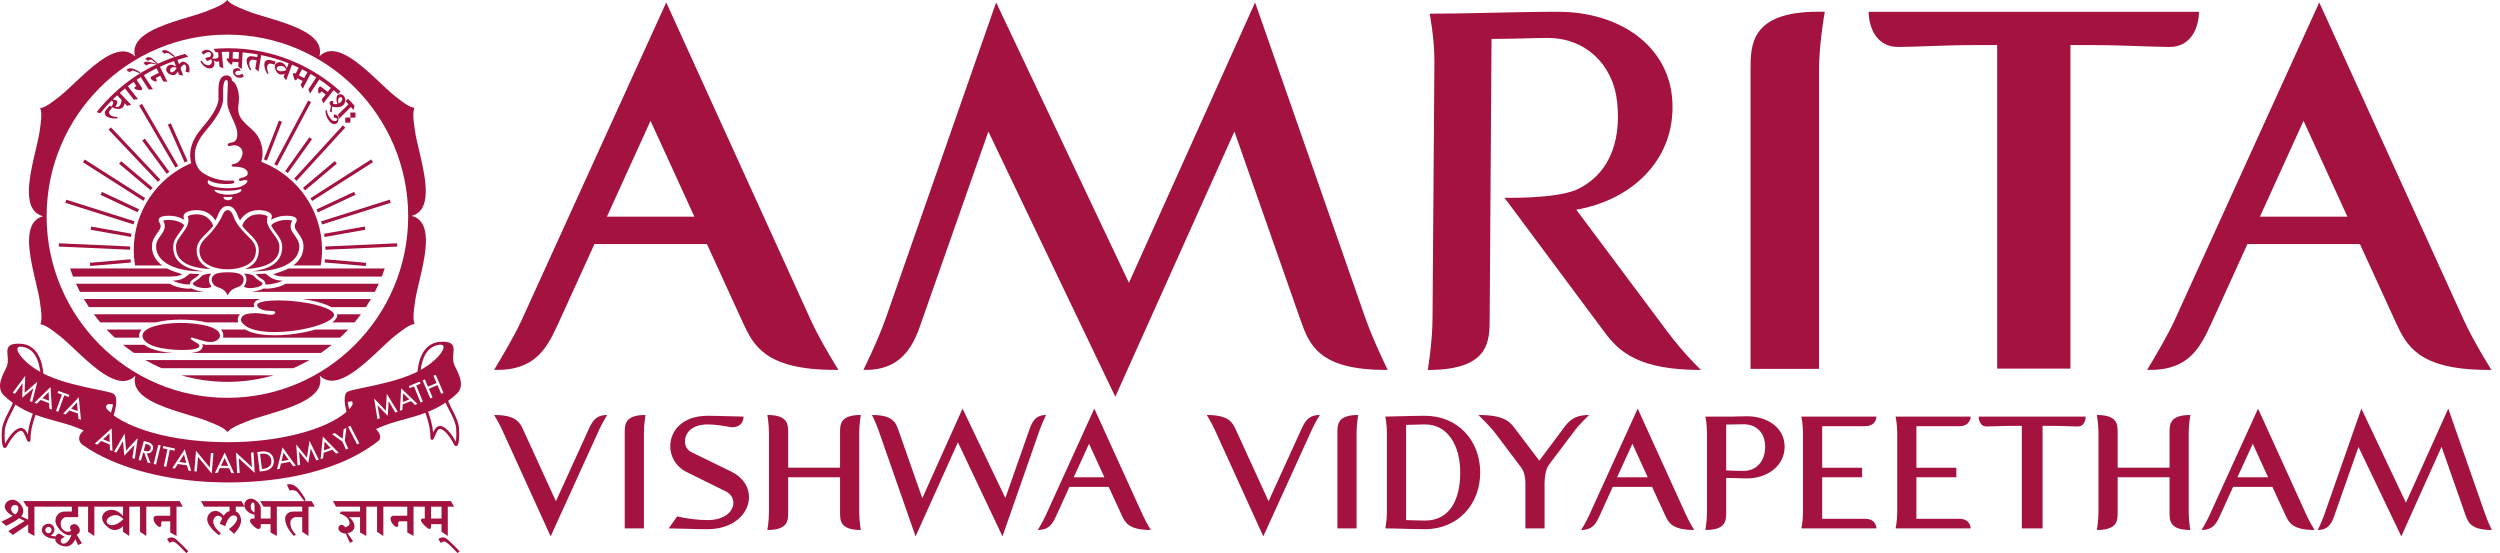 <svg width="244" height="54" viewBox="0 0 244 54" fill="none" xmlns="http://www.w3.org/2000/svg">
<path fill-rule="evenodd" clip-rule="evenodd" d="M54.257 48.921L57.437 41.937C57.764 41.236 58.076 40.503 59.261 40.503C59.261 40.503 58.809 41.22 58.481 41.937L53.742 52.35L49.003 41.937C48.675 41.22 48.223 40.503 48.223 40.503C50.391 40.503 50.733 41.236 51.061 41.937L54.257 48.921Z" fill="#A4123F"/>
<path fill-rule="evenodd" clip-rule="evenodd" d="M62.845 51.571H60.975V42.218C60.975 41.438 60.975 40.503 63.001 40.503C63.001 40.503 62.845 41.438 62.845 42.218V51.571Z" fill="#A4123F"/>
<path fill-rule="evenodd" clip-rule="evenodd" d="M69.065 41.423C67.569 41.423 66.852 42.218 66.852 43.091C66.852 43.527 67.07 43.933 67.491 44.136L71.388 46.037C72.557 46.614 73.103 47.565 73.103 48.516C73.103 50.075 71.653 51.649 69.05 51.649C67.802 51.649 66.712 51.587 65.262 51.571L66.088 50.402C67.023 50.62 68.146 50.761 69.034 50.761C70.764 50.761 71.575 49.887 71.575 49.077C71.575 48.625 71.326 48.188 70.827 47.955L67.008 46.068C65.963 45.554 65.417 44.556 65.417 43.543C65.417 42.062 66.587 40.581 69.065 40.581C70.172 40.581 71.294 40.644 72.573 40.659C72.573 40.768 72.557 41.703 71.435 41.703C70.5 41.547 69.767 41.423 69.065 41.423Z" fill="#A4123F"/>
<path fill-rule="evenodd" clip-rule="evenodd" d="M76.922 45.647H81.989V42.218C81.989 41.438 81.989 40.503 84.015 40.503C84.015 40.503 83.859 41.438 83.859 42.218V50.029C83.859 50.807 84.015 51.728 84.015 51.728C81.989 51.728 81.989 50.792 81.989 50.013V46.583H76.922V50.013C76.922 50.792 76.922 51.728 74.895 51.728C74.895 51.728 75.051 50.807 75.051 50.029V42.218C75.051 41.438 74.895 40.503 74.895 40.503C76.922 40.503 76.922 41.438 76.922 42.218V45.647Z" fill="#A4123F"/>
<path fill-rule="evenodd" clip-rule="evenodd" d="M93.945 39.879L98.123 48.609L100.445 41.999C100.695 41.267 101.007 40.503 102.098 40.503C102.098 40.503 101.723 41.251 101.459 41.999L97.842 52.35L93.493 43.169L89.361 52.35L85.745 41.999C85.48 41.251 85.106 40.503 85.106 40.503C87.179 40.503 87.428 41.267 87.693 41.999L90.016 48.625L93.945 39.879Z" fill="#A4123F"/>
<path fill-rule="evenodd" clip-rule="evenodd" d="M104.794 46.583H107.788L106.291 43.31L104.794 46.583ZM108.208 47.519H104.374L103.111 50.294C102.784 50.995 102.472 51.727 101.287 51.727C101.287 51.727 101.739 51.01 102.066 50.294L106.805 39.88L111.544 50.294C111.872 51.01 112.324 51.727 112.324 51.727C110.157 51.727 109.814 50.995 109.487 50.294L108.208 47.519Z" fill="#A4123F"/>
<path fill-rule="evenodd" clip-rule="evenodd" d="M123.812 48.921L126.993 41.937C127.32 41.236 127.632 40.503 128.816 40.503C128.816 40.503 128.364 41.22 128.037 41.937L123.298 52.35L118.559 41.937C118.232 41.22 117.78 40.503 117.78 40.503C119.946 40.503 120.29 41.236 120.617 41.937L123.812 48.921Z" fill="#A4123F"/>
<path fill-rule="evenodd" clip-rule="evenodd" d="M132.402 51.571H130.531V42.218C130.531 41.438 130.531 40.503 132.558 40.503C132.558 40.503 132.402 41.438 132.402 42.218V51.571Z" fill="#A4123F"/>
<path fill-rule="evenodd" clip-rule="evenodd" d="M137.234 41.469V50.761C137.904 50.777 138.497 50.807 139.089 50.807C141.49 50.807 142.519 48.781 142.519 46.115C142.519 43.481 141.303 41.423 139.089 41.423C138.419 41.423 137.826 41.469 137.234 41.469ZM139.073 40.581C142.301 40.581 144.468 43.013 144.468 46.115C144.468 49.217 142.301 51.649 139.073 51.649C137.608 51.649 136.408 51.571 135.207 51.571C135.207 51.571 135.364 50.73 135.364 50.013V42.218C135.364 41.438 135.207 40.659 135.207 40.659C136.502 40.644 137.78 40.581 139.073 40.581Z" fill="#A4123F"/>
<path fill-rule="evenodd" clip-rule="evenodd" d="M151.171 45.367C150.859 45.788 150.75 46.614 150.75 47.128V51.572H148.879V47.128C148.879 46.614 148.77 46.037 148.458 45.617L145.917 42.249C145.465 41.641 144.296 40.503 144.296 40.503C146.868 40.503 147.383 41.189 147.897 41.875L150.235 44.962L152.589 41.813C153.072 41.158 153.571 40.503 155.099 40.503C155.099 40.503 154.164 41.392 153.711 41.999L151.171 45.367Z" fill="#A4123F"/>
<path fill-rule="evenodd" clip-rule="evenodd" d="M157.827 46.583H160.82L159.324 43.31L157.827 46.583ZM161.241 47.519H157.406L156.143 50.294C155.816 50.995 155.504 51.727 154.319 51.727C154.319 51.727 154.772 51.01 155.099 50.294L159.838 39.88L164.576 50.294C164.904 51.01 165.357 51.727 165.357 51.727C163.19 51.727 162.846 50.995 162.52 50.294L161.241 47.519Z" fill="#A4123F"/>
<path fill-rule="evenodd" clip-rule="evenodd" d="M168.474 41.438V45.913C169.082 45.943 169.752 45.959 170.189 45.959C171.327 45.959 172.278 45.118 172.278 43.605C172.278 42.14 171.327 41.407 170.189 41.407C169.627 41.407 169.067 41.438 168.474 41.438ZM174.179 43.605C174.179 45.461 172.496 46.692 170.501 46.692C169.83 46.692 169.144 46.645 168.474 46.645V50.013C168.474 50.792 168.474 51.727 166.448 51.727C166.448 51.727 166.604 50.792 166.604 50.013V42.218C166.604 41.438 166.448 40.659 166.448 40.659H168.708C169.051 40.659 169.316 40.659 169.596 40.644C169.877 40.644 170.174 40.628 170.501 40.628C172.496 40.628 174.179 41.735 174.179 43.605Z" fill="#A4123F"/>
<path fill-rule="evenodd" clip-rule="evenodd" d="M177.843 50.636H182.052C183.143 50.636 183.143 51.572 183.143 51.572H175.816C175.816 51.572 175.972 50.807 175.972 50.028V42.218C175.972 41.438 175.816 40.659 175.816 40.659H183.143C183.143 40.659 183.143 41.594 182.052 41.594H177.843V45.648H181.74V46.583H177.843V50.636Z" fill="#A4123F"/>
<path fill-rule="evenodd" clip-rule="evenodd" d="M187.04 50.636H191.249C192.34 50.636 192.34 51.572 192.34 51.572H185.013C185.013 51.572 185.17 50.807 185.17 50.028V42.218C185.17 41.438 185.013 40.659 185.013 40.659H192.34C192.34 40.659 192.34 41.594 191.249 41.594H187.04V45.648H190.938V46.583H187.04V50.636Z" fill="#A4123F"/>
<path fill-rule="evenodd" clip-rule="evenodd" d="M193.12 40.659H203.564C203.564 40.721 203.549 41.626 202.785 41.626C201.803 41.611 201.288 41.564 200.15 41.564H199.355V51.571H197.328V41.564H196.534C195.396 41.564 194.881 41.611 193.899 41.626C193.135 41.626 193.12 40.721 193.12 40.659Z" fill="#A4123F"/>
<path fill-rule="evenodd" clip-rule="evenodd" d="M206.682 45.647H211.748V42.218C211.748 41.438 211.748 40.503 213.774 40.503C213.774 40.503 213.619 41.438 213.619 42.218V50.029C213.619 50.807 213.774 51.728 213.774 51.728C211.748 51.728 211.748 50.792 211.748 50.013V46.583H206.682V50.013C206.682 50.792 206.682 51.728 204.655 51.728C204.655 51.728 204.811 50.807 204.811 50.029V42.218C204.811 41.438 204.655 40.503 204.655 40.503C206.682 40.503 206.682 41.438 206.682 42.218V45.647Z" fill="#A4123F"/>
<path fill-rule="evenodd" clip-rule="evenodd" d="M218.373 46.583H221.367L219.87 43.31L218.373 46.583ZM221.787 47.519H217.952L216.69 50.294C216.362 50.995 216.05 51.727 214.866 51.727C214.866 51.727 215.318 51.01 215.645 50.294L220.385 39.88L225.123 50.294C225.451 51.01 225.903 51.727 225.903 51.727C223.736 51.727 223.393 50.995 223.066 50.294L221.787 47.519Z" fill="#A4123F"/>
<path fill-rule="evenodd" clip-rule="evenodd" d="M234.367 52.35L230.189 43.621L227.866 50.23C227.617 50.963 227.306 51.727 226.214 51.727C226.214 51.727 226.589 50.979 226.853 50.23L230.47 39.879L234.819 49.062L238.951 39.879L242.568 50.23C242.832 50.979 243.206 51.727 243.206 51.727C241.133 51.727 240.884 50.963 240.619 50.23L238.296 43.606L234.367 52.35Z" fill="#A4123F"/>
<path fill-rule="evenodd" clip-rule="evenodd" d="M59.234 21.146L63.492 11.793L67.773 21.146H59.234ZM65.025 0.237L50.902 31.271C50.253 32.693 48.993 34.83 48.223 36.1L48.579 36.1C51.454 36.1 52.783 34.748 53.679 33.188C53.968 32.687 54.211 32.164 54.447 31.658L54.521 31.499L58.018 23.818H68.995L72.513 31.505C73.518 33.659 74.657 36.1 81.471 36.1L81.832 36.105C81.832 36.105 80.124 33.407 79.148 31.271L65.025 0.237Z" fill="#A4123F"/>
<path fill-rule="evenodd" clip-rule="evenodd" d="M122.496 0.236L110.184 27.601L97.222 0.236L86.444 31.085C85.654 33.315 84.268 36.1 84.268 36.1H84.54C88.343 36.1 89.334 33.19 89.988 31.269L96.465 12.837L108.853 38.722L120.48 12.837L126.974 31.356C127.777 33.579 128.688 36.1 135.178 36.1H135.44C135.44 36.1 134.064 33.315 133.274 31.085L122.496 0.236Z" fill="#A4123F"/>
<path fill-rule="evenodd" clip-rule="evenodd" d="M170.852 6.81V36.002H177.537V6.81C177.537 4.562 177.99 1.819 177.994 1.791L178.101 1.145H177.446C170.852 1.145 170.852 4.419 170.852 6.81Z" fill="#A4123F"/>
<path fill-rule="evenodd" clip-rule="evenodd" d="M211.74 4.585C214.012 4.585 214.618 2.426 214.618 1.149H182.4H182.381C182.381 2.426 182.987 4.585 185.267 4.585C186.471 4.566 187.45 4.531 188.396 4.497C189.795 4.446 191.117 4.399 193.11 4.399H194.924V35.974H202.074V4.399H203.888C205.881 4.399 207.203 4.446 208.603 4.497C209.549 4.531 210.527 4.566 211.74 4.585Z" fill="#A4123F"/>
<path fill-rule="evenodd" clip-rule="evenodd" d="M162.72 32.346L153.844 20.466C159.233 19.537 163.537 15.617 163.222 9.876C162.924 4.448 158.025 1.15 152.078 1.15C147.665 1.15 143.577 1.336 139.535 1.336C139.535 1.336 139.999 3.658 139.999 5.981L139.816 30.998C139.816 33.321 139.352 36.109 139.352 36.109C145.392 36.109 145.392 33.321 145.392 30.998L145.574 3.797C148.037 3.797 149.57 3.698 151.149 3.705C154.671 3.72 157.438 6.226 157.835 9.968C158.274 14.101 156.838 17.174 153.835 18.532C151.631 19.43 146.839 19.3 146.839 19.3L156.645 32.477C158.039 34.334 159.933 36.109 166.018 36.109C166.018 36.109 164.346 34.529 162.72 32.346Z" fill="#A4123F"/>
<path fill-rule="evenodd" clip-rule="evenodd" d="M220.568 21.146L224.826 11.793L229.107 21.146H220.568ZM240.482 31.271L226.359 0.237L212.236 31.271C211.587 32.693 210.327 34.83 209.557 36.1L209.913 36.1C212.788 36.1 214.117 34.748 215.013 33.188C215.302 32.687 215.545 32.164 215.78 31.658L215.855 31.499L219.352 23.818H230.329L233.847 31.505C234.852 33.659 235.99 36.1 242.805 36.1L243.166 36.105C243.166 36.105 241.458 33.407 240.482 31.271Z" fill="#A4123F"/>
<path fill-rule="evenodd" clip-rule="evenodd" d="M27.335 26.543L26.669 26.763C26.875 26.884 27.149 26.979 27.557 26.979C27.58 26.979 27.604 26.979 27.63 26.978C27.696 26.979 27.751 26.985 27.798 26.997H37.261C37.365 26.734 37.461 26.468 37.55 26.2H28.153C27.907 26.332 27.636 26.448 27.335 26.543Z" fill="#A4123F"/>
<path fill-rule="evenodd" clip-rule="evenodd" d="M16.814 26.978C16.843 26.979 16.867 26.979 16.89 26.979C17.299 26.979 17.573 26.884 17.778 26.763L17.11 26.543C16.81 26.448 16.54 26.331 16.294 26.2H6.838C6.927 26.468 7.023 26.734 7.127 26.997H16.649C16.694 26.985 16.748 26.979 16.814 26.978Z" fill="#A4123F"/>
<path fill-rule="evenodd" clip-rule="evenodd" d="M27.848 27.704C27.48 27.938 26.727 28.169 25.979 28.176L25.958 28.176C25.891 28.176 25.827 28.164 25.77 28.142C25.538 28.278 25.009 28.432 24.535 28.487H36.585C36.72 28.225 36.848 27.959 36.969 27.69H27.865C27.859 27.695 27.852 27.701 27.848 27.704Z" fill="#A4123F"/>
<path fill-rule="evenodd" clip-rule="evenodd" d="M18.678 28.142C18.621 28.164 18.558 28.176 18.492 28.176L18.468 28.176C17.721 28.169 16.968 27.938 16.61 27.712C16.604 27.707 16.594 27.699 16.583 27.69H7.419C7.54 27.959 7.668 28.225 7.803 28.487H19.913C19.438 28.432 18.909 28.278 18.678 28.142Z" fill="#A4123F"/>
<path fill-rule="evenodd" clip-rule="evenodd" d="M22.194 3.38C31.924 3.38 39.839 11.332 39.839 21.105C39.839 30.877 31.924 38.828 22.194 38.828C12.464 38.828 4.55 30.877 4.55 21.105C4.55 11.332 12.464 3.38 22.194 3.38ZM4.201 21.104C3.785 21.212 3.46 21.442 3.234 21.787C2.425 23.024 3.019 25.532 3.497 27.549C3.668 28.27 3.829 28.951 3.896 29.458C3.908 29.547 3.92 29.639 3.933 29.733C4.02 30.358 4.119 31.066 3.982 31.506L3.94 31.644L4.08 31.676C4.53 31.778 5.094 32.218 5.591 32.605C5.666 32.663 5.739 32.72 5.811 32.775C6.216 33.086 6.726 33.566 7.265 34.075C8.738 35.465 10.564 37.186 12.024 37.186C12.058 37.186 12.091 37.185 12.124 37.184C12.542 37.16 12.907 36.988 13.212 36.675C13.098 37.09 13.134 37.486 13.32 37.855C13.987 39.174 16.457 39.914 18.442 40.509C19.152 40.722 19.823 40.923 20.295 41.118C20.379 41.153 20.465 41.188 20.552 41.224C21.137 41.461 21.799 41.729 22.112 42.067L22.21 42.173L22.308 42.068C22.622 41.729 23.285 41.461 23.869 41.224C23.956 41.188 24.043 41.153 24.127 41.118C24.598 40.923 25.269 40.722 25.979 40.509C27.964 39.914 30.435 39.174 31.101 37.855C31.29 37.482 31.323 37.08 31.205 36.66C31.508 36.965 31.869 37.132 32.281 37.155C32.314 37.157 32.347 37.158 32.381 37.158C33.84 37.158 35.666 35.436 37.14 34.046C37.679 33.537 38.189 33.057 38.594 32.746C38.666 32.691 38.739 32.633 38.815 32.575C39.312 32.188 39.875 31.749 40.325 31.647L40.465 31.615L40.423 31.478C40.286 31.038 40.385 30.331 40.471 29.707C40.485 29.612 40.498 29.52 40.509 29.429C40.576 28.922 40.737 28.241 40.908 27.52C41.385 25.504 41.98 22.995 41.17 21.759C40.941 21.408 40.611 21.178 40.187 21.071C40.603 20.962 40.928 20.733 41.154 20.387C41.963 19.15 41.369 16.641 40.891 14.624C40.72 13.903 40.559 13.222 40.492 12.715C40.481 12.625 40.468 12.533 40.455 12.438C40.368 11.814 40.27 11.107 40.406 10.667L40.449 10.529L40.308 10.497C39.859 10.395 39.296 9.956 38.798 9.569C38.723 9.511 38.65 9.453 38.578 9.398C38.172 9.087 37.663 8.606 37.123 8.098C35.649 6.709 33.824 4.986 32.365 4.986C32.331 4.986 32.297 4.988 32.264 4.989C31.847 5.013 31.482 5.184 31.177 5.497C31.29 5.082 31.254 4.686 31.068 4.318C30.402 2.999 27.931 2.259 25.946 1.664C25.236 1.451 24.566 1.25 24.093 1.055C24.01 1.02 23.923 0.985 23.835 0.949C23.251 0.712 22.589 0.444 22.275 0.105L22.177 0L22.079 0.105C21.766 0.444 21.104 0.713 20.52 0.949C20.432 0.985 20.345 1.02 20.262 1.055C19.79 1.25 19.119 1.451 18.409 1.664C16.424 2.259 13.954 2.999 13.287 4.318C13.098 4.691 13.065 5.093 13.183 5.513C12.881 5.208 12.52 5.041 12.107 5.018C10.631 4.932 8.756 6.705 7.249 8.127C6.709 8.635 6.2 9.116 5.794 9.427C5.722 9.482 5.649 9.539 5.574 9.598C5.076 9.985 4.513 10.423 4.064 10.526L3.923 10.558L3.966 10.695C4.102 11.136 4.004 11.843 3.917 12.468C3.904 12.562 3.891 12.654 3.879 12.744C3.812 13.25 3.651 13.932 3.481 14.653C3.003 16.67 2.409 19.179 3.218 20.416C3.446 20.766 3.778 20.996 4.201 21.104Z" fill="#A4123F"/>
<path fill-rule="evenodd" clip-rule="evenodd" d="M15.764 35.938H28.624C29.17 35.7 29.7 35.434 30.213 35.141H14.175C14.688 35.434 15.219 35.7 15.764 35.938Z" fill="#A4123F"/>
<path fill-rule="evenodd" clip-rule="evenodd" d="M22.194 37.271C23.758 37.271 25.271 37.048 26.703 36.632H17.685C19.117 37.048 20.63 37.271 22.194 37.271Z" fill="#A4123F"/>
<path fill-rule="evenodd" clip-rule="evenodd" d="M26.111 21.112C26.003 21.017 25.672 20.916 25.271 20.916C25.091 20.916 24.917 20.936 24.755 20.976C24.149 21.125 23.651 21.755 23.656 22.072C23.845 22.306 24.072 22.552 24.296 22.766C24.782 23.23 25.221 23.699 25.251 24.334C25.265 24.626 25.221 24.901 25.115 25.173C24.895 25.74 24.388 26.069 23.916 26.258C25.286 26.198 26.279 25.885 26.802 25.347C27.145 24.993 27.3 24.529 27.263 23.968C27.238 23.578 26.953 23.194 26.677 22.821C26.289 22.296 25.887 21.754 26.124 21.124C26.121 21.121 26.116 21.116 26.111 21.112Z" fill="#A4123F"/>
<path fill-rule="evenodd" clip-rule="evenodd" d="M27.972 21.465C27.758 21.465 27.437 21.488 27.132 21.595C26.772 21.721 26.552 21.855 26.463 22.003C26.574 22.224 26.738 22.445 26.897 22.66C27.195 23.063 27.504 23.48 27.535 23.95C27.577 24.592 27.396 25.126 26.997 25.537C26.514 26.035 25.719 26.351 24.627 26.477C24.706 26.479 24.784 26.48 24.861 26.48C26.478 26.48 27.785 26.114 28.541 25.45C29.013 25.036 29.238 24.537 29.209 23.966C29.19 23.581 28.975 23.281 28.768 22.991C28.483 22.593 28.162 22.143 28.522 21.528C28.427 21.498 28.23 21.465 27.972 21.465Z" fill="#A4123F"/>
<path fill-rule="evenodd" clip-rule="evenodd" d="M24.861 25.075C24.953 24.835 24.991 24.604 24.979 24.347C24.953 23.812 24.552 23.387 24.108 22.963C23.953 22.816 23.169 22.046 22.899 21.382L22.857 21.277C22.665 20.802 22.532 20.51 22.224 20.509C21.916 20.51 21.768 20.826 21.577 21.3C21.559 21.318 21.044 22.293 20.286 23.014C19.862 23.419 19.493 23.834 19.468 24.347C19.456 24.604 19.494 24.835 19.587 25.075C19.91 25.908 21.123 26.281 22.181 26.281H22.267C23.325 26.281 24.537 25.908 24.861 25.075Z" fill="#A4123F"/>
<path fill-rule="evenodd" clip-rule="evenodd" d="M17.184 23.968C17.147 24.529 17.303 24.993 17.646 25.347C18.168 25.885 19.161 26.198 20.531 26.258C20.059 26.069 19.552 25.74 19.333 25.173C19.226 24.9 19.182 24.626 19.196 24.334C19.226 23.699 19.665 23.23 20.151 22.766C20.375 22.552 20.602 22.306 20.791 22.072C20.797 21.755 20.299 21.125 19.693 20.976C19.53 20.936 19.357 20.916 19.176 20.916C18.776 20.916 18.445 21.017 18.336 21.111C18.331 21.117 18.327 21.12 18.323 21.124C18.561 21.754 18.159 22.296 17.77 22.821C17.494 23.194 17.21 23.578 17.184 23.968Z" fill="#A4123F"/>
<path fill-rule="evenodd" clip-rule="evenodd" d="M15.238 23.966C15.21 24.536 15.434 25.035 15.906 25.45C16.662 26.114 17.97 26.48 19.587 26.48C19.664 26.48 19.742 26.479 19.82 26.477C18.729 26.351 17.933 26.035 17.45 25.537C17.051 25.125 16.87 24.592 16.912 23.95C16.943 23.48 17.252 23.063 17.55 22.66C17.709 22.445 17.873 22.224 17.984 22.003C17.895 21.855 17.676 21.721 17.315 21.595C17.01 21.487 16.69 21.465 16.475 21.465C16.217 21.465 16.02 21.498 15.925 21.528C16.286 22.143 15.964 22.593 15.68 22.991C15.472 23.281 15.258 23.581 15.238 23.966Z" fill="#A4123F"/>
<path fill-rule="evenodd" clip-rule="evenodd" d="M18.997 27.16C19.056 27.122 19.106 27.09 19.154 27.056C19.257 26.985 19.319 26.918 19.38 26.853C19.41 26.819 19.442 26.786 19.478 26.752C19.167 26.749 18.858 26.731 18.558 26.699H18.558C18.526 26.703 18.51 26.715 18.499 26.724C18.46 26.754 18.423 26.785 18.385 26.818C18.128 27.036 17.714 27.387 16.881 27.387L16.852 27.387C17.134 27.544 17.788 27.762 18.475 27.768H18.476C18.546 27.768 18.552 27.743 18.555 27.722C18.549 27.68 18.55 27.641 18.558 27.604C18.6 27.413 18.784 27.296 18.997 27.16Z" fill="#A4123F"/>
<path fill-rule="evenodd" clip-rule="evenodd" d="M20.03 28.12C20.203 28.12 20.357 28.1 20.477 28.061C20.563 28.034 20.622 27.999 20.65 27.958C20.619 27.922 20.593 27.889 20.57 27.854C20.379 27.558 20.277 27.083 20.618 26.715C20.621 26.712 20.625 26.708 20.628 26.704C20.523 26.713 20.419 26.721 20.315 26.727C19.806 26.791 19.706 26.9 19.58 27.038C19.513 27.11 19.437 27.193 19.309 27.281C19.259 27.316 19.207 27.349 19.156 27.381C18.996 27.484 18.842 27.582 18.825 27.663C18.819 27.688 18.829 27.719 18.854 27.758C18.98 27.954 19.519 28.12 20.03 28.12Z" fill="#A4123F"/>
<path fill-rule="evenodd" clip-rule="evenodd" d="M22.225 26.574H22.223H22.207C21.465 26.574 21.024 26.678 20.818 26.901C20.584 27.154 20.655 27.482 20.799 27.706C20.831 27.754 20.867 27.797 20.91 27.836L20.942 27.863C21.052 27.952 21.185 28.001 21.325 28.053C21.636 28.168 21.985 28.298 22.224 28.841C22.462 28.298 22.811 28.168 23.122 28.053C23.262 28.001 23.395 27.952 23.505 27.863L23.537 27.836C23.58 27.797 23.616 27.754 23.648 27.706C23.792 27.482 23.864 27.154 23.629 26.901C23.423 26.678 22.982 26.574 22.24 26.574H22.225Z" fill="#A4123F"/>
<path fill-rule="evenodd" clip-rule="evenodd" d="M23.797 27.958C23.825 27.999 23.884 28.034 23.97 28.061C24.09 28.1 24.244 28.12 24.417 28.12C24.928 28.12 25.467 27.954 25.593 27.758C25.618 27.719 25.628 27.688 25.622 27.663C25.605 27.582 25.451 27.484 25.291 27.382C25.24 27.349 25.189 27.316 25.138 27.281C25.01 27.193 24.934 27.11 24.867 27.038C24.741 26.9 24.641 26.791 24.132 26.727C24.028 26.721 23.924 26.713 23.819 26.704C23.822 26.708 23.826 26.712 23.829 26.715C24.17 27.083 24.068 27.558 23.877 27.854C23.854 27.889 23.828 27.922 23.797 27.958Z" fill="#A4123F"/>
<path fill-rule="evenodd" clip-rule="evenodd" d="M25.971 27.768H25.973C26.659 27.762 27.313 27.544 27.595 27.387L27.567 27.387C26.734 27.387 26.32 27.036 26.063 26.818C26.024 26.785 25.988 26.755 25.948 26.724C25.937 26.716 25.922 26.703 25.89 26.699L25.889 26.699C25.589 26.731 25.28 26.749 24.969 26.753C25.005 26.786 25.038 26.82 25.068 26.853C25.128 26.918 25.19 26.985 25.293 27.056C25.342 27.09 25.392 27.122 25.451 27.16C25.663 27.296 25.848 27.413 25.889 27.604C25.897 27.641 25.898 27.68 25.893 27.722C25.896 27.743 25.901 27.768 25.971 27.768Z" fill="#A4123F"/>
<path fill-rule="evenodd" clip-rule="evenodd" d="M18.805 32.965C18.887 32.999 20.012 33.326 20.221 33.355C20.585 33.405 20.973 33.394 21.262 33.142C21.283 33.124 21.302 33.105 21.32 33.086C21.376 33.027 21.417 32.964 21.443 32.899C21.592 32.522 21.232 32.057 20.097 31.783C18.7 31.445 16.576 31.396 15.087 31.831C14.243 32.078 13.894 32.431 13.902 32.782C13.904 32.877 13.932 32.972 13.983 33.065V33.065C14.078 33.234 14.248 33.395 14.48 33.536C14.591 33.603 14.716 33.664 14.855 33.72C14.856 33.72 14.856 33.72 14.857 33.721C15.1 33.818 15.382 33.898 15.687 33.962C16.523 34.136 17.534 34.19 18.4 34.141C19.658 34.069 19.566 33.685 19.294 33.522C19.235 33.488 18.919 33.322 18.697 33.153C18.533 33.029 18.64 32.896 18.805 32.965Z" fill="#A4123F"/>
<path fill-rule="evenodd" clip-rule="evenodd" d="M19.753 33.575C19.763 33.6 19.77 33.625 19.775 33.651C19.791 33.722 19.79 33.795 19.772 33.869C19.672 34.278 19.116 34.402 18.628 34.447H31.317C31.684 34.196 32.04 33.931 32.384 33.651H20.057C19.976 33.632 19.872 33.606 19.753 33.575Z" fill="#A4123F"/>
<path fill-rule="evenodd" clip-rule="evenodd" d="M15.621 34.277C15.293 34.209 15.001 34.124 14.753 34.026L14.74 34.023L14.723 34.014C14.57 33.953 14.432 33.884 14.313 33.812C14.229 33.761 14.153 33.706 14.083 33.651H12.005C12.349 33.931 12.704 34.196 13.071 34.447H16.879C16.431 34.414 16.001 34.357 15.621 34.277Z" fill="#A4123F"/>
<path fill-rule="evenodd" clip-rule="evenodd" d="M24.809 29.95C24.756 29.801 24.776 29.63 24.86 29.503C24.91 29.427 24.984 29.362 25.085 29.305C25.172 29.257 25.28 29.215 25.402 29.18H8.183C8.34 29.451 8.505 29.716 8.677 29.977H24.82C24.816 29.968 24.812 29.958 24.809 29.95Z" fill="#A4123F"/>
<path fill-rule="evenodd" clip-rule="evenodd" d="M30.855 29.436C31.503 29.601 31.994 29.78 32.335 29.977H35.711C35.883 29.716 36.048 29.451 36.205 29.18H29.536C30.007 29.249 30.457 29.335 30.855 29.436Z" fill="#A4123F"/>
<path fill-rule="evenodd" clip-rule="evenodd" d="M32.916 30.796C32.895 30.96 32.804 31.122 32.644 31.278L32.591 31.327C32.537 31.374 32.475 31.421 32.408 31.467H34.601C34.818 31.208 35.026 30.943 35.227 30.67H32.917C32.92 30.712 32.921 30.753 32.916 30.796Z" fill="#A4123F"/>
<path fill-rule="evenodd" clip-rule="evenodd" d="M15.199 31.467C15.893 31.289 16.726 31.194 17.625 31.194C18.532 31.194 19.433 31.291 20.165 31.467H23.255C23.186 31.29 23.198 31.136 23.221 31.038C23.255 30.896 23.328 30.773 23.423 30.671H9.161C9.362 30.942 9.57 31.208 9.787 31.467H15.199Z" fill="#A4123F"/>
<path fill-rule="evenodd" clip-rule="evenodd" d="M13.579 32.789C13.575 32.602 13.631 32.38 13.823 32.161H10.403C10.661 32.435 10.929 32.701 11.205 32.957H13.601C13.589 32.901 13.581 32.845 13.579 32.789Z" fill="#A4123F"/>
<path fill-rule="evenodd" clip-rule="evenodd" d="M29.821 32.405L29.711 32.426C28.742 32.621 27.739 32.725 26.81 32.725C25.879 32.725 24.694 32.618 23.931 32.161H21.558C21.616 32.226 21.667 32.293 21.704 32.364C21.802 32.554 21.822 32.762 21.763 32.957H33.183C33.459 32.701 33.727 32.435 33.985 32.161H30.799C30.497 32.25 30.169 32.332 29.821 32.405Z" fill="#A4123F"/>
<path fill-rule="evenodd" clip-rule="evenodd" d="M26.45 30.721C26.289 30.721 26.085 30.69 25.869 30.657C25.637 30.622 25.375 30.582 25.106 30.568C25.04 30.564 24.972 30.563 24.903 30.563C24.578 30.563 24.278 30.6 24.04 30.658C23.711 30.737 23.201 31.166 23.785 31.654C24.266 32.14 25.34 32.408 26.811 32.408C27.72 32.408 28.701 32.307 29.651 32.115L29.756 32.095C30.971 31.841 31.952 31.467 32.378 31.094L32.424 31.052C32.531 30.948 32.591 30.848 32.602 30.757C32.622 30.596 32.484 30.176 30.777 29.742C29.76 29.484 28.393 29.322 27.208 29.32H27.141C26.075 29.323 25.484 29.444 25.239 29.581C25.183 29.613 25.144 29.645 25.123 29.678C25.1 29.713 25.084 29.778 25.106 29.842C25.275 30.249 25.949 30.346 26.564 30.346C26.91 30.363 26.895 30.509 26.831 30.587C26.731 30.707 26.566 30.721 26.45 30.721Z" fill="#A4123F"/>
<path fill-rule="evenodd" clip-rule="evenodd" d="M20.125 12.707L20.149 12.678C20.885 11.806 21.735 10.677 21.78 9.675C21.78 9.579 21.779 9.48 21.777 9.379C21.771 8.919 21.764 8.443 21.845 8.129C21.917 7.847 22.026 7.814 22.102 7.814C22.114 7.814 22.127 7.815 22.137 7.816C22.193 7.824 22.226 7.897 22.236 8.035C22.243 8.125 22.23 8.373 22.218 8.641C22.19 9.234 22.151 10.046 22.235 10.402C22.33 10.803 22.514 11.202 22.692 11.588C22.924 12.094 23.144 12.571 23.16 13.018C23.189 13.817 22.799 13.883 22.515 13.93C22.385 13.951 22.223 13.978 22.223 14.135C22.223 14.196 22.27 14.261 22.356 14.261C22.389 14.261 22.426 14.251 22.485 14.236C22.574 14.213 22.71 14.179 22.865 14.179C22.957 14.179 23.045 14.191 23.127 14.216C23.373 14.289 23.564 14.466 23.637 14.69C23.705 14.896 23.709 15.243 23.343 15.726C23.268 15.825 23.1 15.958 22.723 16.03C22.611 16.05 22.601 16.119 22.605 16.159C22.61 16.212 22.653 16.264 22.738 16.264C22.775 16.263 22.811 16.262 22.847 16.262C23.412 16.262 23.839 16.384 24.049 16.603C24.142 16.702 24.187 16.817 24.181 16.946C24.17 17.195 23.826 17.29 23.595 17.354C23.435 17.398 23.33 17.426 23.322 17.537L23.32 17.591L23.398 17.666H23.447C23.478 17.666 23.513 17.656 23.583 17.637C23.738 17.594 23.87 17.572 23.963 17.572C24.005 17.572 24.04 17.576 24.066 17.584C24.141 17.609 24.151 17.645 24.152 17.669C24.158 17.796 23.958 18.019 23.506 18.21L23.491 18.218L23.491 18.217C23.269 18.309 22.782 18.368 22.25 18.368C21.422 18.368 20.457 18.213 20.292 17.872C20.251 17.787 20.267 17.684 20.34 17.567C20.356 17.589 20.381 17.611 20.419 17.629C20.963 17.919 21.693 17.963 22.079 17.963C22.346 17.963 22.538 17.942 22.621 17.925C22.727 17.903 22.887 17.869 22.874 17.739C22.866 17.66 22.803 17.62 22.688 17.62C22.67 17.62 22.65 17.621 22.627 17.622C22.546 17.628 22.422 17.635 22.282 17.635C21.76 17.635 21.244 17.534 20.662 17.319C20.374 17.233 19.808 16.891 19.688 16.796C19.261 16.456 19.02 15.879 19.02 15.184C18.977 14.065 19.781 13.114 20.125 12.707ZM22.701 18.971C22.612 18.983 22.522 18.992 22.433 18.996C22.372 19 22.31 19.001 22.245 19.001C22.093 19.001 21.942 18.991 21.797 18.971C21.253 18.897 20.929 18.698 20.929 18.549C20.929 18.538 20.93 18.527 20.934 18.515C21.344 18.601 21.792 18.619 22.098 18.619C22.69 18.619 23.232 18.555 23.527 18.45C23.555 18.484 23.569 18.517 23.569 18.549C23.569 18.698 23.245 18.897 22.701 18.971ZM22.249 19.548C22.02 19.548 21.82 19.423 21.82 19.281C21.82 19.256 21.826 19.232 21.837 19.209C21.904 19.216 21.972 19.222 22.042 19.226C22.11 19.23 22.178 19.232 22.253 19.232C22.392 19.232 22.528 19.224 22.661 19.209C22.672 19.233 22.678 19.257 22.678 19.281C22.678 19.423 22.478 19.548 22.249 19.548ZM18.572 15.396C18.575 15.432 18.583 15.503 18.598 15.603C18.605 15.649 18.614 15.702 18.624 15.761C18.633 15.811 18.643 15.865 18.655 15.924C15.367 17.324 13.056 20.587 13.056 24.38C13.056 24.885 13.1 25.399 13.186 25.91H15.829C15.762 25.86 15.697 25.809 15.636 25.756C15.075 25.263 14.796 24.637 14.831 23.945C14.856 23.441 15.117 23.076 15.347 22.753C15.65 22.33 15.817 22.097 15.536 21.676C15.459 21.559 15.464 21.412 15.55 21.301C15.715 21.088 16.192 21.056 16.461 21.056C16.813 21.056 17.174 21.112 17.451 21.209C17.666 21.285 17.841 21.366 17.982 21.454C17.977 21.381 17.96 21.31 17.931 21.24L17.928 21.232L17.914 21.183L17.913 21.172C17.897 21.034 17.951 20.907 18.068 20.805C18.274 20.624 18.708 20.508 19.173 20.508C19.388 20.508 19.596 20.532 19.79 20.58C20.334 20.713 20.786 21.12 21.021 21.516C21.085 21.412 21.134 21.316 21.17 21.229L21.212 21.124C21.356 20.767 21.519 20.362 21.857 20.188C21.969 20.133 22.085 20.105 22.205 20.102L22.211 20.101L22.227 20.102C22.354 20.103 22.475 20.131 22.588 20.187C22.928 20.362 23.091 20.767 23.235 21.124L23.278 21.229C23.313 21.316 23.363 21.412 23.426 21.517C23.661 21.12 24.113 20.713 24.657 20.58C24.852 20.532 25.059 20.508 25.274 20.508C25.74 20.508 26.174 20.624 26.38 20.805C26.497 20.907 26.55 21.034 26.535 21.172L26.534 21.183L26.52 21.232L26.517 21.24C26.488 21.31 26.47 21.381 26.465 21.454C26.606 21.366 26.782 21.285 26.997 21.209C27.274 21.112 27.634 21.056 27.986 21.056C28.256 21.056 28.733 21.088 28.898 21.301C28.984 21.412 28.989 21.559 28.912 21.676C28.63 22.097 28.797 22.33 29.1 22.753C29.33 23.076 29.592 23.44 29.617 23.945C29.651 24.637 29.373 25.263 28.811 25.756C28.75 25.809 28.686 25.86 28.619 25.91H31.3C31.387 25.399 31.43 24.885 31.43 24.38C31.43 20.541 29.062 17.247 25.711 15.875C25.641 15.846 25.57 15.821 25.499 15.794C25.509 15.758 25.522 15.723 25.532 15.687C25.578 15.479 25.608 15.238 25.613 15.198C25.651 14.746 25.593 14.292 25.441 13.871L25.287 13.519C25.156 13.265 24.993 13.039 24.8 12.845C24.751 12.796 24.703 12.751 24.654 12.705L24.648 12.699L24.452 12.514C24.401 12.467 24.35 12.42 24.299 12.374C23.612 11.749 23.115 11.298 23.274 10.223C23.457 9.228 23.136 8.191 22.727 7.929C22.699 7.911 22.67 7.899 22.641 7.888C22.623 7.735 22.608 7.643 22.596 7.641C22.484 7.436 22.305 7.378 22.189 7.362C22.16 7.359 22.133 7.358 22.105 7.358C21.906 7.358 21.549 7.443 21.402 8.016C21.306 8.389 21.313 8.896 21.32 9.387C21.322 9.486 21.323 9.583 21.324 9.66C21.286 10.5 20.509 11.529 19.929 12.229L19.739 12.455C19.538 12.694 19.278 13.018 19.048 13.422L18.868 13.774C18.648 14.258 18.546 14.737 18.563 15.189C18.563 15.253 18.567 15.32 18.572 15.396Z" fill="#A4123F"/>
<path fill-rule="evenodd" clip-rule="evenodd" d="M27.675 44.182L27.48 45.011L28.162 44.88L27.675 44.182Z" fill="#A4123F"/>
<path fill-rule="evenodd" clip-rule="evenodd" d="M14.506 44.025C14.601 43.994 14.665 43.919 14.698 43.801C14.731 43.685 14.712 43.587 14.645 43.513C14.574 43.438 14.459 43.376 14.299 43.331L14.217 43.309L14.029 43.979L14.131 44.008C14.284 44.05 14.409 44.056 14.506 44.025Z" fill="#A4123F"/>
<path fill-rule="evenodd" clip-rule="evenodd" d="M21.927 44.693L21.569 45.465L22.265 45.474L21.927 44.693Z" fill="#A4123F"/>
<path fill-rule="evenodd" clip-rule="evenodd" d="M31.681 43.104L31.612 43.953L32.267 43.722L31.681 43.104Z" fill="#A4123F"/>
<path fill-rule="evenodd" clip-rule="evenodd" d="M25.664 45.764C25.955 45.727 26.171 45.636 26.312 45.492C26.454 45.348 26.51 45.154 26.48 44.912C26.45 44.676 26.348 44.505 26.174 44.398C26.002 44.291 25.772 44.255 25.489 44.291L25.381 44.304L25.567 45.776L25.664 45.764Z" fill="#A4123F"/>
<path fill-rule="evenodd" clip-rule="evenodd" d="M39.344 38.385L39.312 39.233L39.947 38.983L39.344 38.385Z" fill="#A4123F"/>
<path fill-rule="evenodd" clip-rule="evenodd" d="M17.957 44.367L17.496 45.083L18.183 45.187L17.957 44.367Z" fill="#A4123F"/>
<path fill-rule="evenodd" clip-rule="evenodd" d="M7.516 39.268L6.939 39.891L7.585 40.114L7.516 39.268Z" fill="#A4123F"/>
<path fill-rule="evenodd" clip-rule="evenodd" d="M2.459 36.684L2.397 38.344L3.65 37.254L3.136 39.239L2.913 39.133L3.256 37.895L2.169 38.822L2.209 37.395L1.46 38.439L1.237 38.332L2.459 36.684ZM1.704 33.995C1.712 33.955 1.739 33.834 2.026 33.833C3.348 33.923 3.799 35.164 3.932 36.3C2.447 35.469 1.612 34.414 1.704 33.995ZM4.934 37.774L5.065 39.974L4.823 39.88L4.793 39.352L3.972 39.032L3.593 39.402L3.353 39.308L4.934 37.774ZM5.615 38.356L5.69 38.149L6.771 38.54L6.696 38.746L6.267 38.591L5.689 40.192L5.464 40.111L6.042 38.51L5.615 38.356ZM7.902 40.966L7.657 40.882L7.607 40.354L6.773 40.066L6.409 40.449L6.165 40.365L7.688 38.772L7.902 40.966ZM2.717 42.427C2.663 42.302 2.603 42.175 2.536 42.072C2.365 41.807 2.154 41.761 2.007 41.77C1.437 41.803 0.818 42.699 0.498 43.302C0.438 42.917 0.431 42.054 0.501 41.754C0.622 41.237 0.868 40.761 1.106 40.301C1.241 40.038 1.381 39.767 1.498 39.487C2.018 39.835 2.579 40.127 3.204 40.381C2.983 41.023 2.774 41.703 2.717 42.427ZM10.891 41.81L10.974 44.021L10.73 43.918L10.712 43.388L9.885 43.038L9.493 43.394L9.251 43.292L10.891 41.81ZM10.368 39.631C10.421 39.481 10.503 39.437 10.658 39.437C10.714 39.437 10.78 39.444 10.858 39.452C10.915 39.458 10.973 39.465 11.03 39.467C11.022 39.614 10.968 39.793 10.915 39.968C10.884 40.072 10.852 40.177 10.829 40.279C10.806 40.26 10.782 40.241 10.758 40.222C10.467 39.989 10.296 39.833 10.368 39.631ZM12.169 42.316L12.303 43.976L13.438 42.757L13.155 44.789L12.917 44.707L13.116 43.438L12.13 44.476L12.002 43.051L11.369 44.169L11.131 44.086L12.169 42.316ZM14.04 43.037L14.402 43.138C14.609 43.196 14.759 43.286 14.853 43.41C14.945 43.534 14.969 43.681 14.922 43.847C14.886 43.976 14.817 44.078 14.712 44.155C14.607 44.233 14.477 44.264 14.324 44.244L14.692 45.216L14.408 45.136L14.078 44.199L13.976 44.17L13.756 44.953L13.521 44.888L14.04 43.037ZM15.447 43.417L15.684 43.474L15.231 45.342L14.994 45.284L15.447 43.417ZM15.929 43.536L17.075 43.775L17.03 43.989L16.575 43.894L16.23 45.562L15.991 45.512L16.337 43.845L15.884 43.751L15.929 43.536ZM18.66 45.969L18.399 45.929L18.25 45.419L17.363 45.285L17.07 45.728L16.811 45.689L18.036 43.847L18.66 45.969ZM19.13 43.995C19.352 44.273 19.575 44.544 19.8 44.808C20.026 45.074 20.248 45.346 20.47 45.622L20.586 44.207L20.83 44.227L20.666 46.221L19.326 44.595L19.208 46.022L18.965 46.002L19.13 43.995ZM21.933 44.168L22.844 46.182L22.58 46.179L22.363 45.694L21.465 45.684L21.236 46.162L20.974 46.159L21.933 44.168ZM23.809 44.873C24.069 45.106 24.326 45.344 24.584 45.588L24.503 44.169L24.747 44.156L24.861 46.154L23.309 44.728L23.391 46.159L23.148 46.172L23.033 44.162C23.291 44.405 23.549 44.643 23.809 44.873ZM25.511 44.068C25.843 44.026 26.119 44.079 26.338 44.223C26.558 44.37 26.685 44.59 26.722 44.884C26.759 45.18 26.688 45.425 26.512 45.619C26.334 45.813 26.075 45.933 25.738 45.975L25.352 46.024L25.111 44.118L25.511 44.068ZM27.576 43.666L28.872 45.458L28.612 45.508L28.302 45.076L27.421 45.246L27.293 45.761L27.035 45.81L27.576 43.666ZM29.954 44.674L30.208 43.026L31.116 44.868L30.873 44.934L30.325 43.771L30.092 45.185L29.185 44.077L29.289 45.359L29.046 45.424L28.91 43.375L29.954 44.674ZM31.507 42.609L33.055 44.187L32.805 44.275L32.435 43.895L31.589 44.194L31.539 44.723L31.292 44.809L31.507 42.609ZM32.666 42.263L33.433 42.823L33.545 41.879L33.802 41.768L33.651 43.017L33.985 43.784L33.761 43.881L33.427 43.114L32.409 42.374L32.666 42.263ZM34.093 39.2C34.194 39.178 34.309 39.154 34.355 39.184C34.381 39.201 34.403 39.248 34.416 39.315C34.453 39.505 34.278 39.728 34.075 39.942C34.004 39.671 33.961 39.432 33.94 39.23C33.992 39.223 34.043 39.211 34.093 39.2ZM34.852 43.374L33.971 41.666L34.188 41.554L35.069 43.262L34.852 43.374ZM37.657 40.085L37.749 38.425L38.815 40.179L38.583 40.265L37.935 39.156L37.841 40.582L36.846 39.557L37.071 40.823L36.839 40.908L36.51 38.883L37.657 40.085ZM39.151 37.897L40.742 39.422L40.5 39.518L40.12 39.15L39.3 39.474L39.273 40.003L39.033 40.097L39.151 37.897ZM40.964 37.246L41.047 37.448L40.625 37.622L41.27 39.196L41.048 39.287L40.403 37.712L39.984 37.884L39.901 37.681L40.964 37.246ZM42.968 33.642C43.25 33.645 43.276 33.764 43.285 33.804C43.377 34.224 42.542 35.277 41.059 36.109C41.178 35.122 41.594 33.754 42.968 33.642ZM43.884 40.109C44.121 40.57 44.367 41.047 44.488 41.563C44.558 41.863 44.551 42.727 44.491 43.111C44.171 42.507 43.551 41.612 42.982 41.579C42.971 41.579 42.961 41.578 42.95 41.578C42.806 41.578 42.612 41.635 42.453 41.882C42.386 41.984 42.326 42.111 42.272 42.236C42.216 41.515 42.006 40.834 41.785 40.19C42.354 39.959 42.924 39.675 43.49 39.296C43.608 39.576 43.748 39.846 43.884 40.109ZM42.306 36.668L42.526 36.574L43.282 38.341L43.062 38.435L42.699 37.586L41.858 37.946L42.22 38.794L42 38.889L41.245 37.122L41.465 37.027L41.77 37.74L42.611 37.38L42.306 36.668ZM1.26 39.322C1.143 39.611 0.996 39.895 0.853 40.171C0.608 40.647 0.354 41.139 0.225 41.689C0.176 41.899 0.065 43.591 0.411 43.716C0.472 43.737 0.591 43.746 0.69 43.547C1.047 42.83 1.644 42.075 2.024 42.053C2.091 42.049 2.193 42.063 2.299 42.227C2.39 42.367 2.475 42.58 2.543 42.751C2.651 43.022 2.7 43.144 2.844 43.118C2.985 43.091 2.985 42.932 2.985 42.804C2.985 41.986 3.219 41.21 3.468 40.484C4.153 40.741 4.841 40.93 5.508 41.114C6.431 41.367 7.306 41.608 8.167 42.013L7.962 42.22C7.787 42.409 7.703 42.637 7.726 42.863C7.748 43.08 7.869 43.277 8.065 43.417C11.292 45.715 16.589 47.087 22.235 47.087C25.797 47.087 32.442 46.559 36.934 43.029C37.034 42.951 37.093 42.839 37.103 42.706C37.123 42.454 36.967 42.186 36.87 42.081L36.699 41.881C37.599 41.44 38.515 41.188 39.481 40.923C40.154 40.738 40.836 40.551 41.521 40.293C41.771 41.022 42.004 41.799 42.004 42.613C42.004 42.741 42.004 42.9 42.145 42.927C42.286 42.954 42.337 42.831 42.446 42.56C42.514 42.389 42.599 42.177 42.691 42.036C42.796 41.872 42.898 41.859 42.966 41.863C43.346 41.884 43.942 42.639 44.299 43.356C44.398 43.554 44.516 43.548 44.578 43.525C44.924 43.401 44.813 41.708 44.764 41.499C44.635 40.947 44.381 40.455 44.136 39.979C43.993 39.704 43.846 39.419 43.729 39.131C43.996 38.939 44.262 38.725 44.527 38.486C45.376 37.716 44.872 36.697 44.467 35.878L44.386 35.712C44.178 35.286 44.217 34.867 44.251 34.498C44.283 34.15 44.313 33.822 44.098 33.6C43.904 33.399 43.55 33.324 42.949 33.359V33.359C41.69 33.459 40.915 34.49 40.756 36.27C40.653 36.323 40.548 36.374 40.44 36.423C38.872 37.143 36.865 37.554 35.537 37.825C34.597 38.017 34.096 38.123 33.899 38.252C33.684 38.391 33.627 38.714 33.643 39.073C33.625 39.127 33.638 39.18 33.647 39.219C33.653 39.242 33.658 39.265 33.658 39.285C33.658 39.475 33.701 39.651 33.742 39.82C33.773 39.954 33.804 40.082 33.812 40.207C31.744 41.974 27.215 43.157 22.235 43.157C17.551 43.157 13.333 42.151 11.091 40.545C11.241 40.059 11.585 38.764 11.09 38.442C10.892 38.314 10.393 38.208 9.453 38.016C8.124 37.745 6.117 37.334 4.549 36.614C4.441 36.564 4.336 36.513 4.233 36.461C4.073 34.664 3.297 33.633 2.041 33.55C2.035 33.549 2.029 33.549 2.024 33.548H2.021C1.432 33.518 1.083 33.592 0.891 33.791C0.676 34.013 0.707 34.341 0.738 34.688C0.772 35.058 0.811 35.477 0.603 35.903L0.522 36.068C0.117 36.888 -0.387 37.907 0.462 38.676C0.72 38.911 0.985 39.125 1.26 39.322Z" fill="#A4123F"/>
<path fill-rule="evenodd" clip-rule="evenodd" d="M10.687 42.294L10.064 42.875L10.704 43.146L10.687 42.294Z" fill="#A4123F"/>
<path fill-rule="evenodd" clip-rule="evenodd" d="M4.744 38.263L4.144 38.864L4.78 39.111L4.744 38.263Z" fill="#A4123F"/>
<path fill-rule="evenodd" clip-rule="evenodd" d="M35.734 25.648L31.719 25.303C31.71 25.409 31.697 25.514 31.683 25.619L35.698 25.964C35.71 25.859 35.724 25.753 35.734 25.648Z" fill="#A4123F"/>
<path fill-rule="evenodd" clip-rule="evenodd" d="M35.605 22.108L31.628 22.815C31.645 22.92 31.661 23.025 31.675 23.131L35.656 22.422C35.641 22.317 35.623 22.212 35.605 22.108Z" fill="#A4123F"/>
<path fill-rule="evenodd" clip-rule="evenodd" d="M30.895 20.438C30.939 20.534 30.984 20.63 31.025 20.729L34.694 19.011C34.652 18.913 34.607 18.817 34.563 18.72L30.895 20.438Z" fill="#A4123F"/>
<path fill-rule="evenodd" clip-rule="evenodd" d="M32.874 15.967C32.809 15.884 32.744 15.799 32.675 15.717L29.571 18.33C29.639 18.412 29.704 18.497 29.769 18.581L32.874 15.967Z" fill="#A4123F"/>
<path fill-rule="evenodd" clip-rule="evenodd" d="M30.45 13.586C30.365 13.521 30.28 13.458 30.194 13.396L27.833 16.7C27.92 16.762 28.004 16.826 28.088 16.892L30.45 13.586Z" fill="#A4123F"/>
<path fill-rule="evenodd" clip-rule="evenodd" d="M26.049 15.673L27.52 11.885C27.422 11.844 27.323 11.808 27.224 11.769L25.755 15.55C25.854 15.589 25.952 15.63 26.049 15.673Z" fill="#A4123F"/>
<path fill-rule="evenodd" clip-rule="evenodd" d="M8.814 25.962L12.774 25.621C12.761 25.516 12.748 25.411 12.737 25.305L8.778 25.645C8.788 25.751 8.801 25.856 8.814 25.962Z" fill="#A4123F"/>
<path fill-rule="evenodd" clip-rule="evenodd" d="M12.83 22.811L8.906 22.113C8.889 22.218 8.871 22.322 8.856 22.428L12.782 23.126C12.796 23.021 12.812 22.916 12.83 22.811Z" fill="#A4123F"/>
<path fill-rule="evenodd" clip-rule="evenodd" d="M9.813 19.022L13.436 20.718C13.478 20.62 13.522 20.524 13.567 20.427L9.944 18.731C9.9 18.828 9.855 18.924 9.813 19.022Z" fill="#A4123F"/>
<path fill-rule="evenodd" clip-rule="evenodd" d="M14.897 18.318L11.824 15.732C11.757 15.814 11.692 15.898 11.626 15.982L14.699 18.567C14.764 18.483 14.829 18.399 14.897 18.318Z" fill="#A4123F"/>
<path fill-rule="evenodd" clip-rule="evenodd" d="M16.274 16.967C16.358 16.9 16.44 16.833 16.525 16.77L14.135 13.528C14.05 13.592 13.967 13.66 13.884 13.725L16.274 16.967Z" fill="#A4123F"/>
<path fill-rule="evenodd" clip-rule="evenodd" d="M18.309 15.717L16.671 12.03C16.574 12.074 16.477 12.115 16.381 12.161L18.021 15.852C18.116 15.805 18.213 15.761 18.309 15.717Z" fill="#A4123F"/>
<path fill-rule="evenodd" clip-rule="evenodd" d="M31.762 24.375L38.772 24.065C38.77 23.958 38.767 23.852 38.763 23.746L31.754 24.056C31.758 24.162 31.762 24.268 31.762 24.375Z" fill="#A4123F"/>
<path fill-rule="evenodd" clip-rule="evenodd" d="M31.429 21.909L38.134 19.79C38.105 19.688 38.075 19.586 38.044 19.484L31.342 21.602C31.373 21.703 31.401 21.806 31.429 21.909Z" fill="#A4123F"/>
<path fill-rule="evenodd" clip-rule="evenodd" d="M30.466 19.614L36.403 15.827C36.348 15.736 36.289 15.648 36.233 15.558L30.301 19.341C30.358 19.431 30.413 19.522 30.466 19.614Z" fill="#A4123F"/>
<path fill-rule="evenodd" clip-rule="evenodd" d="M33.697 12.453C33.621 12.38 33.545 12.306 33.467 12.234L28.715 17.426C28.792 17.498 28.87 17.571 28.945 17.646L33.697 12.453Z" fill="#A4123F"/>
<path fill-rule="evenodd" clip-rule="evenodd" d="M30.355 9.965C30.263 9.913 30.171 9.859 30.077 9.809L26.77 16.024C26.864 16.075 26.955 16.129 27.047 16.183L30.355 9.965Z" fill="#A4123F"/>
<path fill-rule="evenodd" clip-rule="evenodd" d="M12.703 24.055L5.749 23.747C5.745 23.854 5.742 23.96 5.74 24.066L12.694 24.374C12.695 24.267 12.699 24.161 12.703 24.055Z" fill="#A4123F"/>
<path fill-rule="evenodd" clip-rule="evenodd" d="M13.117 21.594L6.466 19.492C6.434 19.594 6.405 19.696 6.376 19.798L13.03 21.901C13.058 21.798 13.086 21.696 13.117 21.594Z" fill="#A4123F"/>
<path fill-rule="evenodd" clip-rule="evenodd" d="M14.164 19.329L8.271 15.571C8.215 15.661 8.156 15.749 8.101 15.84L13.998 19.602C14.051 19.51 14.107 19.419 14.164 19.329Z" fill="#A4123F"/>
<path fill-rule="evenodd" clip-rule="evenodd" d="M15.642 17.521L10.831 12.438C10.754 12.511 10.676 12.583 10.6 12.658L15.415 17.745C15.489 17.669 15.565 17.595 15.642 17.521Z" fill="#A4123F"/>
<path fill-rule="evenodd" clip-rule="evenodd" d="M13.585 10.301L17.118 16.363C17.208 16.306 17.298 16.25 17.389 16.195L13.858 10.137C13.767 10.191 13.675 10.245 13.585 10.301Z" fill="#A4123F"/>
<path fill-rule="evenodd" clip-rule="evenodd" d="M10.956 10.507L10.718 10.3L10.341 10.735C10.263 10.823 10.226 10.924 10.23 11.035C10.233 11.152 10.275 11.246 10.357 11.317C10.458 11.409 10.604 11.476 10.795 11.521C10.985 11.563 11.202 11.577 11.449 11.561L11.467 11.42C11.316 11.418 11.175 11.4 11.044 11.366C10.921 11.329 10.824 11.279 10.755 11.219C10.691 11.164 10.654 11.094 10.645 11.009C10.635 10.924 10.657 10.851 10.71 10.789L10.956 10.507Z" fill="#A4123F"/>
<path fill-rule="evenodd" clip-rule="evenodd" d="M12.776 6.947C12.826 6.918 12.88 6.9 12.938 6.894C12.994 6.886 13.045 6.892 13.092 6.912L13.661 7.163C13.752 7.11 13.669 7.018 13.41 6.888C13.28 6.821 13.192 6.779 13.146 6.762C13.023 6.703 12.898 6.67 12.771 6.664C12.644 6.66 12.539 6.683 12.455 6.733C12.407 6.767 12.371 6.801 12.347 6.834L12.649 7.055C12.686 7.012 12.729 6.976 12.776 6.947Z" fill="#A4123F"/>
<path fill-rule="evenodd" clip-rule="evenodd" d="M14.363 6.335C14.414 6.307 14.46 6.284 14.504 6.265C14.581 6.232 14.682 6.217 14.806 6.22C14.942 6.228 15.081 6.253 15.226 6.296L15.425 6.21L14.903 5.749C14.824 5.666 14.738 5.613 14.645 5.59C14.551 5.565 14.461 5.571 14.374 5.609C14.28 5.655 14.212 5.7 14.171 5.744L14.477 5.955C14.479 5.931 14.492 5.91 14.518 5.89C14.552 5.864 14.585 5.844 14.616 5.83C14.662 5.81 14.716 5.813 14.778 5.837C14.847 5.864 14.914 5.91 14.979 5.974L15.293 6.202L15.257 6.218C14.957 6.128 14.725 6.069 14.562 6.042C14.379 6.01 14.249 6.01 14.172 6.044C14.133 6.058 14.097 6.076 14.067 6.098C14.041 6.118 14.021 6.138 14.007 6.158L14.285 6.403C14.299 6.383 14.325 6.36 14.363 6.335Z" fill="#A4123F"/>
<path fill-rule="evenodd" clip-rule="evenodd" d="M11.428 9.301L11.87 9.767C11.854 9.906 11.828 10.024 11.794 10.122C11.76 10.219 11.716 10.294 11.66 10.347C11.611 10.394 11.551 10.425 11.482 10.44C11.415 10.457 11.348 10.455 11.281 10.434C11.274 10.427 11.27 10.42 11.268 10.415C11.265 10.403 11.265 10.396 11.269 10.392C11.352 10.281 11.406 10.175 11.433 10.073C11.458 9.966 11.45 9.893 11.408 9.853C11.377 9.817 11.323 9.784 11.244 9.753C11.177 9.734 11.095 9.719 11.002 9.707C11.142 9.569 11.284 9.434 11.428 9.301ZM17.047 6.9C16.973 6.974 16.903 7.024 16.836 7.048C16.787 7.066 16.742 7.066 16.702 7.047C16.66 7.032 16.631 7.003 16.616 6.961C16.59 6.881 16.594 6.806 16.631 6.737C16.662 6.662 16.716 6.61 16.792 6.582C16.854 6.56 16.926 6.551 17.009 6.557C17.089 6.562 17.169 6.584 17.248 6.625C17.187 6.734 17.12 6.826 17.047 6.9ZM10.883 9.828C10.9 9.831 10.916 9.835 10.929 9.84C10.953 9.85 10.976 9.866 10.998 9.889C11.052 9.943 11.064 10.022 11.033 10.127C11.002 10.228 10.942 10.323 10.85 10.409C11.055 10.541 11.264 10.616 11.477 10.634C11.685 10.651 11.847 10.604 11.963 10.494C12.016 10.443 12.057 10.382 12.087 10.31C12.125 10.235 12.147 10.154 12.155 10.067L12.399 10.324L12.806 10.237L11.691 9.064C11.858 8.917 12.027 8.774 12.199 8.634L13.055 9.722L13.48 9.688L12.476 8.413C12.663 8.268 12.852 8.127 13.045 7.99L13.31 8.398L13.162 8.495C13.137 8.511 13.125 8.532 13.123 8.558C13.114 8.583 13.117 8.607 13.133 8.632C13.177 8.7 13.287 8.751 13.462 8.784C13.637 8.817 13.76 8.811 13.831 8.765C13.857 8.748 13.876 8.724 13.886 8.691C13.89 8.658 13.883 8.628 13.865 8.602L13.338 7.791C13.469 7.703 13.6 7.616 13.733 7.532L14.52 8.74L14.924 8.712L14.035 7.345C14.441 7.101 14.857 6.872 15.285 6.664L15.506 7.107L14.801 7.459C14.761 7.479 14.735 7.51 14.723 7.55C14.709 7.593 14.711 7.633 14.73 7.67C14.775 7.76 14.857 7.833 14.977 7.891C15.101 7.952 15.195 7.967 15.259 7.935C15.28 7.924 15.292 7.91 15.294 7.891C15.305 7.871 15.305 7.85 15.294 7.829L15.232 7.706C15.221 7.682 15.219 7.658 15.227 7.634C15.229 7.609 15.24 7.592 15.259 7.582L15.647 7.389L15.928 7.953L16.333 7.971L15.607 6.515C16.055 6.309 16.514 6.122 16.983 5.957L17.176 6.484C17.051 6.412 16.935 6.362 16.827 6.334C16.719 6.307 16.635 6.304 16.573 6.327C16.441 6.372 16.343 6.454 16.277 6.573C16.213 6.688 16.203 6.807 16.247 6.928C16.294 7.056 16.406 7.163 16.583 7.25C16.758 7.337 16.909 7.357 17.037 7.31C17.094 7.289 17.148 7.25 17.2 7.192C17.258 7.137 17.311 7.068 17.358 6.983L17.473 7.298L17.88 7.38L17.623 6.677C17.657 6.583 17.702 6.506 17.76 6.442C17.82 6.376 17.883 6.33 17.95 6.306C17.986 6.292 18.021 6.296 18.055 6.318C18.091 6.335 18.118 6.365 18.133 6.407C18.16 6.481 18.171 6.568 18.166 6.667C18.154 6.775 18.13 6.882 18.093 6.987L18.464 7.083C18.52 6.855 18.515 6.648 18.446 6.46C18.399 6.329 18.3 6.217 18.151 6.123C17.999 6.028 17.871 5.999 17.767 6.037C17.718 6.055 17.67 6.082 17.625 6.118C17.573 6.16 17.523 6.21 17.475 6.27L17.319 5.844C17.668 5.73 18.021 5.625 18.379 5.535L18.299 5.465L18.301 5.465L18.285 5.453L18.063 5.259C14.602 6.182 11.589 8.215 9.427 10.95L9.792 11.047C10.134 10.621 10.5 10.216 10.883 9.828Z" fill="#A4123F"/>
<path fill-rule="evenodd" clip-rule="evenodd" d="M16.179 5.179C16.234 5.163 16.29 5.158 16.348 5.165C16.404 5.17 16.453 5.187 16.494 5.216L16.994 5.58C17.095 5.55 17.033 5.445 16.809 5.266C16.697 5.173 16.62 5.114 16.579 5.088C16.472 5.005 16.357 4.946 16.234 4.912C16.112 4.88 16.005 4.877 15.912 4.906C15.858 4.927 15.816 4.951 15.785 4.977L16.032 5.252C16.077 5.219 16.126 5.195 16.179 5.179Z" fill="#A4123F"/>
<path fill-rule="evenodd" clip-rule="evenodd" d="M23.073 6.947C23.141 6.91 23.216 6.896 23.3 6.905L23.496 6.926L23.365 6.674L23.189 6.655C23.076 6.643 22.976 6.662 22.889 6.713C22.804 6.767 22.755 6.837 22.743 6.923C22.726 7.08 22.772 7.224 22.882 7.354C22.997 7.491 23.131 7.568 23.285 7.585C23.39 7.597 23.481 7.592 23.56 7.572C23.641 7.554 23.719 7.521 23.793 7.474L23.666 7.183C23.586 7.237 23.495 7.282 23.394 7.315C23.301 7.342 23.214 7.351 23.133 7.342C23.078 7.336 23.035 7.311 23.003 7.265C22.969 7.216 22.955 7.163 22.961 7.106C22.965 7.04 23.003 6.987 23.073 6.947Z" fill="#A4123F"/>
<path fill-rule="evenodd" clip-rule="evenodd" d="M26.225 6.249C26.297 6.202 26.372 6.19 26.451 6.211L26.813 6.306L26.894 6.001L26.337 5.855C26.223 5.824 26.117 5.836 26.018 5.889C25.915 5.943 25.849 6.021 25.821 6.126C25.784 6.257 25.788 6.418 25.832 6.609C25.877 6.798 25.961 7 26.084 7.214L26.218 7.168C26.154 7.031 26.108 6.897 26.08 6.765C26.06 6.637 26.061 6.529 26.085 6.44C26.106 6.358 26.153 6.295 26.225 6.249Z" fill="#A4123F"/>
<path fill-rule="evenodd" clip-rule="evenodd" d="M33.402 9.715C33.39 9.792 33.355 9.863 33.296 9.926C33.244 9.982 33.196 10.023 33.151 10.05C33.106 10.08 33.066 10.097 33.033 10.101C33.004 9.981 32.994 9.873 33.002 9.777C33.008 9.685 33.032 9.616 33.074 9.571C33.117 9.525 33.166 9.495 33.221 9.483C33.275 9.472 33.317 9.484 33.349 9.519C33.395 9.57 33.413 9.635 33.402 9.715ZM33.082 9.209C32.955 9.237 32.885 9.328 32.855 9.517C32.822 9.701 32.844 9.909 32.923 10.141C32.769 10.183 32.625 10.178 32.491 10.125C32.518 10.069 32.531 10.023 32.531 9.986C32.535 9.942 32.527 9.909 32.507 9.888C32.473 9.855 32.428 9.84 32.37 9.846C32.313 9.855 32.261 9.882 32.214 9.928C32.166 9.976 32.151 10.04 32.171 10.12C32.191 10.2 32.237 10.271 32.309 10.333L32.194 10.889L32.389 10.946L32.406 10.403C32.643 10.464 32.858 10.481 33.049 10.454C33.243 10.433 33.395 10.367 33.507 10.257C33.713 10.041 33.806 9.643 33.53 9.332C33.441 9.239 33.301 9.174 33.082 9.209Z" fill="#A4123F"/>
<path fill-rule="evenodd" clip-rule="evenodd" d="M32.604 11.806C32.495 11.792 32.401 11.739 32.323 11.648C32.182 11.488 32.078 11.333 32.01 11.184C31.941 11.04 31.91 10.904 31.916 10.778L31.777 10.767C31.764 10.954 31.791 11.141 31.856 11.326C31.928 11.524 32.036 11.706 32.18 11.874C32.286 11.998 32.406 12.072 32.542 12.098C32.682 12.124 32.8 12.096 32.895 12.014C32.977 11.944 33.024 11.831 33.036 11.675C33.048 11.52 33.019 11.401 32.95 11.319C32.912 11.275 32.862 11.242 32.801 11.218C32.738 11.189 32.666 11.171 32.584 11.165L32.573 11.486C32.639 11.478 32.697 11.481 32.748 11.496C32.809 11.514 32.85 11.537 32.874 11.565C32.898 11.593 32.912 11.623 32.915 11.655C32.922 11.687 32.913 11.713 32.889 11.734C32.811 11.8 32.716 11.825 32.604 11.806Z" fill="#A4123F"/>
<path fill-rule="evenodd" clip-rule="evenodd" d="M22.731 5.061C22.929 5.066 23.125 5.075 23.321 5.088L23.29 5.746L22.7 5.718L22.731 5.061ZM29.477 6.765C29.652 6.854 29.826 6.946 29.999 7.041L29.69 7.628L29.167 7.352L29.477 6.765ZM27.539 6.957C27.411 6.968 27.298 6.955 27.2 6.919C27.129 6.89 27.076 6.846 27.039 6.787C27.005 6.727 26.998 6.671 27.017 6.619C27.045 6.537 27.125 6.48 27.258 6.448C27.389 6.419 27.516 6.427 27.639 6.473C27.698 6.495 27.756 6.539 27.813 6.606C27.867 6.671 27.911 6.749 27.944 6.839C27.809 6.901 27.674 6.94 27.539 6.957ZM20.008 6.519C20.183 6.642 20.357 6.695 20.53 6.679C20.653 6.667 20.753 6.609 20.83 6.507C20.91 6.405 20.943 6.288 20.93 6.157C20.925 6.102 20.912 6.052 20.892 6.006C20.872 5.963 20.844 5.921 20.809 5.88C20.888 5.933 20.96 5.969 21.025 5.989C21.091 6.015 21.155 6.025 21.218 6.018C21.29 6.006 21.342 5.988 21.371 5.964L21.424 6.513L21.796 6.675L21.64 5.067C21.852 5.059 22.065 5.053 22.278 5.053C22.311 5.053 22.343 5.055 22.376 5.055L22.345 5.701L22.227 5.696C22.198 5.694 22.176 5.704 22.159 5.724C22.137 5.739 22.126 5.761 22.124 5.79C22.121 5.85 22.184 5.95 22.311 6.09C22.439 6.23 22.532 6.302 22.593 6.305C22.614 6.306 22.631 6.296 22.645 6.276C22.665 6.25 22.676 6.222 22.677 6.19L22.685 6.033L23.275 6.061L23.255 6.494L23.597 6.747L23.675 5.115C24.172 5.158 24.664 5.224 25.147 5.312L25.103 5.576L24.598 5.491C24.473 5.47 24.361 5.49 24.26 5.551C24.162 5.614 24.104 5.699 24.086 5.805C24.06 5.958 24.076 6.123 24.134 6.3C24.187 6.48 24.278 6.665 24.409 6.858L24.538 6.799C24.454 6.684 24.393 6.566 24.358 6.446C24.326 6.32 24.319 6.201 24.338 6.087C24.353 5.999 24.396 5.931 24.468 5.885C24.535 5.832 24.613 5.813 24.701 5.828L25.051 5.887L24.914 6.703L25.224 6.995L25.495 5.379C26.418 5.568 27.313 5.837 28.171 6.177L27.988 6.667C27.943 6.532 27.878 6.415 27.794 6.317C27.706 6.217 27.615 6.149 27.521 6.114C27.377 6.057 27.24 6.052 27.11 6.099C26.979 6.143 26.891 6.225 26.846 6.345C26.793 6.488 26.815 6.658 26.912 6.857C27.007 7.058 27.127 7.186 27.269 7.239C27.348 7.269 27.432 7.28 27.521 7.274C27.609 7.271 27.698 7.247 27.788 7.202L27.678 7.497L27.927 7.842L28.499 6.312C28.721 6.406 28.941 6.504 29.158 6.608L28.853 7.187L28.749 7.132C28.723 7.118 28.699 7.117 28.675 7.129C28.649 7.132 28.629 7.147 28.616 7.173C28.587 7.226 28.601 7.344 28.657 7.525C28.713 7.706 28.768 7.81 28.822 7.838C28.84 7.848 28.86 7.847 28.881 7.834C28.91 7.82 28.932 7.798 28.947 7.77L29.02 7.631L29.543 7.907L29.341 8.29L29.544 8.664L30.307 7.216C30.496 7.326 30.682 7.44 30.866 7.557L30.096 8.736L30.264 9.128L31.163 7.751C31.55 8.01 31.924 8.285 32.287 8.575L31.979 8.969L31.358 8.484C31.323 8.456 31.284 8.446 31.242 8.453C31.198 8.458 31.163 8.478 31.137 8.511C31.075 8.589 31.044 8.695 31.044 8.828C31.042 8.967 31.069 9.058 31.125 9.102C31.143 9.116 31.162 9.12 31.18 9.115C31.202 9.115 31.221 9.107 31.235 9.088L31.32 8.979C31.337 8.959 31.358 8.947 31.384 8.944C31.407 8.935 31.427 8.938 31.443 8.95L31.785 9.218L31.396 9.714L31.554 10.088L32.561 8.8C32.708 8.924 32.854 9.049 32.997 9.178L33.234 8.929C30.331 6.308 26.489 4.709 22.278 4.709C21.793 4.709 21.312 4.73 20.837 4.771L21.054 5.102C21.131 5.096 21.209 5.093 21.286 5.088L21.331 5.552C21.299 5.6 21.26 5.638 21.216 5.666C21.171 5.694 21.122 5.711 21.07 5.716C20.968 5.726 20.889 5.728 20.833 5.723C20.769 5.721 20.722 5.712 20.691 5.693C20.743 5.649 20.781 5.595 20.807 5.532C20.832 5.469 20.842 5.406 20.836 5.343C20.824 5.217 20.738 5.102 20.581 4.995C20.425 4.889 20.27 4.843 20.116 4.858C20.04 4.866 19.964 4.892 19.886 4.936C19.805 4.976 19.732 5.03 19.664 5.1L19.866 5.338C19.933 5.268 20.011 5.206 20.101 5.153C20.184 5.108 20.262 5.082 20.335 5.075C20.4 5.068 20.457 5.081 20.505 5.114C20.556 5.148 20.584 5.193 20.589 5.248C20.597 5.332 20.583 5.407 20.548 5.474C20.53 5.533 20.482 5.57 20.404 5.583C20.358 5.574 20.304 5.576 20.242 5.59C20.173 5.61 20.105 5.639 20.037 5.678L20.203 5.958C20.329 5.933 20.456 5.875 20.581 5.783C20.61 5.807 20.633 5.835 20.649 5.867C20.665 5.893 20.675 5.927 20.679 5.972C20.691 6.068 20.666 6.156 20.606 6.236C20.537 6.314 20.455 6.357 20.361 6.367C20.241 6.378 20.117 6.344 19.991 6.264C19.864 6.179 19.755 6.061 19.664 5.911L19.554 6.001C19.675 6.222 19.826 6.394 20.008 6.519Z" fill="#A4123F"/>
<path fill-rule="evenodd" clip-rule="evenodd" d="M32.989 11.19L33.098 11.58L34.25 10.443C34.336 10.539 34.422 10.634 34.505 10.732L34.604 10.318C34.4 10.085 34.189 9.858 33.972 9.637L33.729 9.882C33.825 9.98 33.917 10.08 34.011 10.18L32.989 11.19Z" fill="#A4123F"/>
<path fill-rule="evenodd" clip-rule="evenodd" d="M33.697 11.972H34.197V11.472H33.697V11.972Z" fill="#A4123F"/>
<path fill-rule="evenodd" clip-rule="evenodd" d="M34.194 11.481H34.694V10.981H34.194V11.481Z" fill="#A4123F"/>
<path fill-rule="evenodd" clip-rule="evenodd" d="M11.455 51.113C11.255 51.209 11.065 51.256 10.883 51.256C10.752 51.252 10.639 51.213 10.543 51.141C10.452 51.063 10.407 50.977 10.407 50.882C10.402 50.732 10.498 50.592 10.693 50.46C10.888 50.333 11.099 50.269 11.326 50.269C11.435 50.269 11.555 50.306 11.687 50.378C11.814 50.451 11.932 50.55 12.041 50.678C11.859 50.859 11.664 51.004 11.455 51.113ZM4.511 51.951C4.452 51.892 4.423 51.819 4.423 51.733C4.423 51.647 4.452 51.574 4.511 51.515C4.57 51.456 4.643 51.426 4.729 51.426C4.815 51.426 4.888 51.456 4.947 51.515C5.006 51.574 5.036 51.647 5.036 51.733C5.036 51.819 5.006 51.892 4.947 51.951C4.888 52.01 4.815 52.039 4.729 52.039C4.643 52.039 4.57 52.01 4.511 51.951ZM1.706 49.969C1.652 50.083 1.579 50.16 1.488 50.201C1.366 50.16 1.268 50.088 1.196 49.983C1.119 49.883 1.08 49.774 1.08 49.656C1.08 49.561 1.119 49.475 1.196 49.398C1.282 49.32 1.379 49.282 1.488 49.282C1.575 49.282 1.647 49.312 1.706 49.37C1.765 49.429 1.795 49.502 1.795 49.588C1.795 49.734 1.765 49.861 1.706 49.969ZM16.616 51.971L17.228 52.312V49.452H17.841L17.535 48.907H14.587H14.451H12.926H12.79H9.515H9.379H7.854H7.718H3.667H3.531H2.271L2.612 49.452H2.748V50.712L2.067 50.405C2.13 50.342 2.181 50.26 2.217 50.16C2.253 50.06 2.271 49.96 2.271 49.861C2.271 49.62 2.158 49.38 1.931 49.139C1.699 48.894 1.472 48.772 1.25 48.772C1.032 48.772 0.846 48.837 0.692 48.969C0.542 49.105 0.467 49.266 0.467 49.452C0.472 49.606 0.542 49.766 0.678 49.929C0.815 50.083 1.005 50.219 1.25 50.338C1.028 50.487 0.653 50.68 0.127 50.916L0.603 51.324C1.189 51.039 1.609 50.789 1.863 50.575L2.407 50.848L0.807 51.835L1.25 52.209L2.748 51.188V51.971L3.36 52.312V49.452H7.01V49.929H6.295C6.041 49.929 5.832 50.015 5.669 50.187C5.496 50.369 5.41 50.578 5.41 50.814C5.405 51.105 5.562 51.417 5.88 51.753C6.197 52.08 6.494 52.243 6.771 52.243C6.785 52.248 6.824 52.236 6.887 52.209L6.976 52.175C6.899 52.444 6.787 52.656 6.642 52.815C6.501 52.979 6.352 53.061 6.193 53.061C6.111 53.061 6.047 53.033 6.002 52.979C5.952 52.933 5.925 52.87 5.92 52.788C5.92 52.706 5.957 52.634 6.029 52.57C6.116 52.498 6.215 52.445 6.329 52.413L5.784 52.073C5.703 52.092 5.628 52.128 5.56 52.182C5.496 52.232 5.457 52.287 5.444 52.346C5.217 52.346 5.046 52.312 4.933 52.243C5.051 52.203 5.142 52.133 5.206 52.032C5.274 51.928 5.308 51.817 5.308 51.699C5.308 51.536 5.253 51.399 5.144 51.29C5.045 51.177 4.917 51.12 4.763 51.12C4.572 51.116 4.411 51.172 4.28 51.29C4.148 51.413 4.082 51.56 4.082 51.733C4.087 51.969 4.216 52.171 4.47 52.339C4.729 52.502 5.042 52.584 5.41 52.584C5.36 52.756 5.448 52.924 5.675 53.088C5.907 53.251 6.17 53.333 6.465 53.333C6.638 53.333 6.805 53.269 6.969 53.142C7.128 53.015 7.255 52.84 7.35 52.618L7.623 53.197L7.997 53.026L7.486 52.175C7.582 52.149 7.654 52.098 7.704 52.026C7.763 51.944 7.793 51.858 7.793 51.767C7.793 51.64 7.736 51.504 7.623 51.358C7.509 51.222 7.395 51.154 7.282 51.154C7.16 51.154 7.055 51.186 6.969 51.25C6.883 51.313 6.839 51.395 6.839 51.495C6.839 51.581 6.874 51.683 6.942 51.801C6.819 51.869 6.717 51.903 6.635 51.903C6.436 51.903 6.268 51.828 6.132 51.679C5.991 51.524 5.92 51.338 5.92 51.12C5.92 50.948 5.975 50.796 6.084 50.664C6.188 50.537 6.315 50.473 6.465 50.473H7.623V49.452H8.596V51.903L9.209 52.312V49.452H12.007V50.371C11.853 50.181 11.678 50.031 11.483 49.922C11.278 49.813 11.09 49.759 10.918 49.759C10.649 49.754 10.425 49.829 10.243 49.983C10.057 50.133 9.964 50.319 9.964 50.541C9.964 50.805 10.103 51.068 10.38 51.331C10.657 51.599 10.927 51.733 11.19 51.733C11.335 51.733 11.478 51.701 11.619 51.637C11.759 51.579 11.889 51.485 12.007 51.358V51.903L12.62 52.312V49.452H13.668V51.903L14.28 52.312V49.452H16.616V50.338H15.254C15.177 50.338 15.113 50.364 15.064 50.419C15.009 50.473 14.982 50.537 14.982 50.609C14.982 50.782 15.052 50.959 15.193 51.141C15.338 51.331 15.472 51.426 15.594 51.426C15.635 51.426 15.665 51.413 15.683 51.386C15.715 51.363 15.731 51.331 15.731 51.29V51.052C15.731 51.007 15.746 50.968 15.778 50.936C15.801 50.9 15.831 50.882 15.867 50.882H16.616V51.971Z" fill="#A4123F"/>
<path fill-rule="evenodd" clip-rule="evenodd" d="M17.249 52.686C17.054 52.527 16.899 52.448 16.786 52.448C16.691 52.448 16.602 52.462 16.52 52.489C16.453 52.512 16.382 52.554 16.31 52.618L16.548 52.992C16.607 52.947 16.661 52.915 16.711 52.897C16.775 52.87 16.834 52.856 16.888 52.856C17.043 52.861 17.351 53.108 17.814 53.598L18.182 53.98L18.386 53.809C18.113 53.514 17.735 53.14 17.249 52.686Z" fill="#A4123F"/>
<path fill-rule="evenodd" clip-rule="evenodd" d="M24.84 49.997C24.731 49.97 24.64 49.901 24.568 49.793C24.499 49.693 24.465 49.568 24.465 49.418C24.47 49.314 24.495 49.225 24.54 49.153C24.586 49.08 24.64 49.044 24.703 49.044C24.749 49.044 24.781 49.071 24.799 49.125C24.826 49.171 24.84 49.234 24.84 49.316V49.997ZM29.701 48.908H27.325H27.189H25.384L25.725 49.452H26.406V50.609H25.453V49.623C25.453 49.41 25.348 49.198 25.14 48.99C24.926 48.776 24.712 48.669 24.499 48.669C24.322 48.665 24.17 48.721 24.044 48.84C23.916 48.967 23.853 49.114 23.853 49.282C23.853 49.338 23.859 49.394 23.87 49.447L23.567 48.908H19.611L19.918 49.452H22.403V49.895C22.325 49.895 22.234 49.934 22.13 50.01C22.026 50.092 21.924 50.201 21.824 50.337C21.697 50.183 21.565 50.065 21.429 49.983C21.293 49.901 21.163 49.86 21.041 49.86C20.819 49.86 20.625 49.942 20.462 50.106C20.303 50.265 20.224 50.456 20.224 50.678C20.224 50.914 20.326 51.164 20.53 51.426C20.725 51.699 21.009 51.971 21.382 52.243L21.552 52.04C21.315 51.84 21.134 51.645 21.007 51.454C20.88 51.249 20.816 51.07 20.816 50.916C20.816 50.748 20.862 50.612 20.953 50.508C21.043 50.394 21.152 50.337 21.279 50.337C21.357 50.337 21.429 50.358 21.497 50.398C21.565 50.435 21.629 50.494 21.688 50.576C21.552 50.866 21.472 51.048 21.449 51.12L21.994 51.359C22.067 51.054 22.18 50.801 22.334 50.596C22.484 50.401 22.643 50.303 22.811 50.303C22.907 50.303 22.988 50.331 23.056 50.385C23.12 50.435 23.151 50.498 23.151 50.576C23.16 50.721 23.09 50.888 22.94 51.08C22.795 51.275 22.593 51.458 22.334 51.631L22.845 52.107C23.063 51.876 23.231 51.649 23.349 51.426C23.467 51.205 23.526 51 23.526 50.814C23.526 50.605 23.478 50.419 23.383 50.255C23.297 50.092 23.174 49.983 23.015 49.929V49.452H23.872C23.907 49.611 23.994 49.757 24.132 49.888C24.331 50.074 24.568 50.19 24.84 50.235V50.609H24.636C24.572 50.609 24.517 50.627 24.472 50.664C24.427 50.705 24.402 50.755 24.397 50.814C24.402 50.95 24.511 51.12 24.724 51.325C24.937 51.528 25.112 51.631 25.248 51.631C25.307 51.631 25.357 51.604 25.398 51.549C25.434 51.499 25.453 51.436 25.453 51.359V51.154H26.406V51.971L27.018 52.312V49.452H29.497V49.929H28.611C28.394 49.929 28.208 49.994 28.053 50.126C27.904 50.263 27.828 50.424 27.828 50.609C27.828 50.878 27.904 51.154 28.053 51.44C28.194 51.731 28.403 52.022 28.68 52.312L28.884 52.176C28.707 52.003 28.571 51.819 28.475 51.624C28.385 51.42 28.339 51.218 28.339 51.018C28.339 50.864 28.394 50.737 28.503 50.637C28.602 50.528 28.729 50.474 28.884 50.474H29.497V51.903L30.109 52.312V49.452H30.722L30.416 48.908H29.701Z" fill="#A4123F"/>
<path fill-rule="evenodd" clip-rule="evenodd" d="M29.551 48.295C29.41 48.086 29.313 47.95 29.258 47.886C29.122 47.696 28.961 47.541 28.775 47.423C28.589 47.31 28.412 47.253 28.244 47.253C28.144 47.262 28.062 47.28 27.999 47.307L28.271 47.886C28.362 47.855 28.455 47.839 28.55 47.839C28.65 47.839 28.746 47.859 28.836 47.9C28.927 47.937 29 47.989 29.054 48.057L29.701 48.907C29.883 48.907 29.833 48.703 29.551 48.295Z" fill="#A4123F"/>
<path fill-rule="evenodd" clip-rule="evenodd" d="M42.071 49.452H43.092V50.61H42.071V49.452ZM43.092 51.903L43.705 52.312V49.452H44.318L44.011 48.907H40.669H40.532H37.721H37.584H36.059H35.923H32.492L32.798 49.452H35.141V49.929H33.268L33.166 50.133C33.447 50.215 33.679 50.342 33.861 50.514C34.033 50.696 34.119 50.886 34.119 51.086C34.119 51.172 34.078 51.25 33.997 51.318C33.897 51.395 33.79 51.442 33.677 51.461C33.645 51.393 33.595 51.336 33.527 51.29C33.459 51.245 33.395 51.222 33.336 51.222C33.245 51.222 33.173 51.254 33.118 51.318C33.06 51.386 33.03 51.468 33.03 51.563C33.03 51.703 33.1 51.822 33.241 51.917C33.382 52.021 33.55 52.074 33.745 52.074L34.153 52.992L34.46 52.822L33.915 52.039C34.105 52.008 34.269 51.931 34.405 51.808C34.532 51.69 34.596 51.552 34.596 51.393C34.596 51.225 34.546 51.059 34.446 50.895C34.355 50.732 34.223 50.592 34.051 50.474H35.141V51.971L35.753 52.312V49.452H36.801V51.903L37.414 52.312V49.452H39.749V50.337H38.388C38.311 50.337 38.247 50.364 38.197 50.419C38.143 50.474 38.116 50.537 38.116 50.61C38.116 50.782 38.186 50.959 38.327 51.141C38.472 51.331 38.606 51.427 38.728 51.427C38.769 51.427 38.798 51.413 38.817 51.386C38.849 51.363 38.864 51.331 38.864 51.29V51.052C38.864 51.007 38.88 50.968 38.912 50.936C38.935 50.9 38.964 50.882 39.001 50.882H39.749V51.971L40.362 52.312V49.452H41.458V50.61H41.254C41.204 50.61 41.165 50.628 41.138 50.664C41.102 50.691 41.084 50.73 41.084 50.78C41.084 50.884 41.2 51.052 41.431 51.284C41.663 51.515 41.831 51.631 41.935 51.631C41.971 51.631 42.001 51.613 42.023 51.576C42.055 51.531 42.071 51.481 42.071 51.427V51.154H43.092V51.903Z" fill="#A4123F"/>
<path fill-rule="evenodd" clip-rule="evenodd" d="M43.725 52.686C43.53 52.527 43.376 52.448 43.262 52.448C43.167 52.448 43.079 52.462 42.997 52.489C42.929 52.512 42.858 52.554 42.786 52.618L43.024 52.992C43.083 52.947 43.138 52.915 43.188 52.897C43.251 52.87 43.31 52.856 43.365 52.856C43.519 52.861 43.827 53.108 44.291 53.598L44.658 53.98L44.862 53.809C44.59 53.514 44.211 53.14 43.725 52.686Z" fill="#A4123F"/>
</svg>
